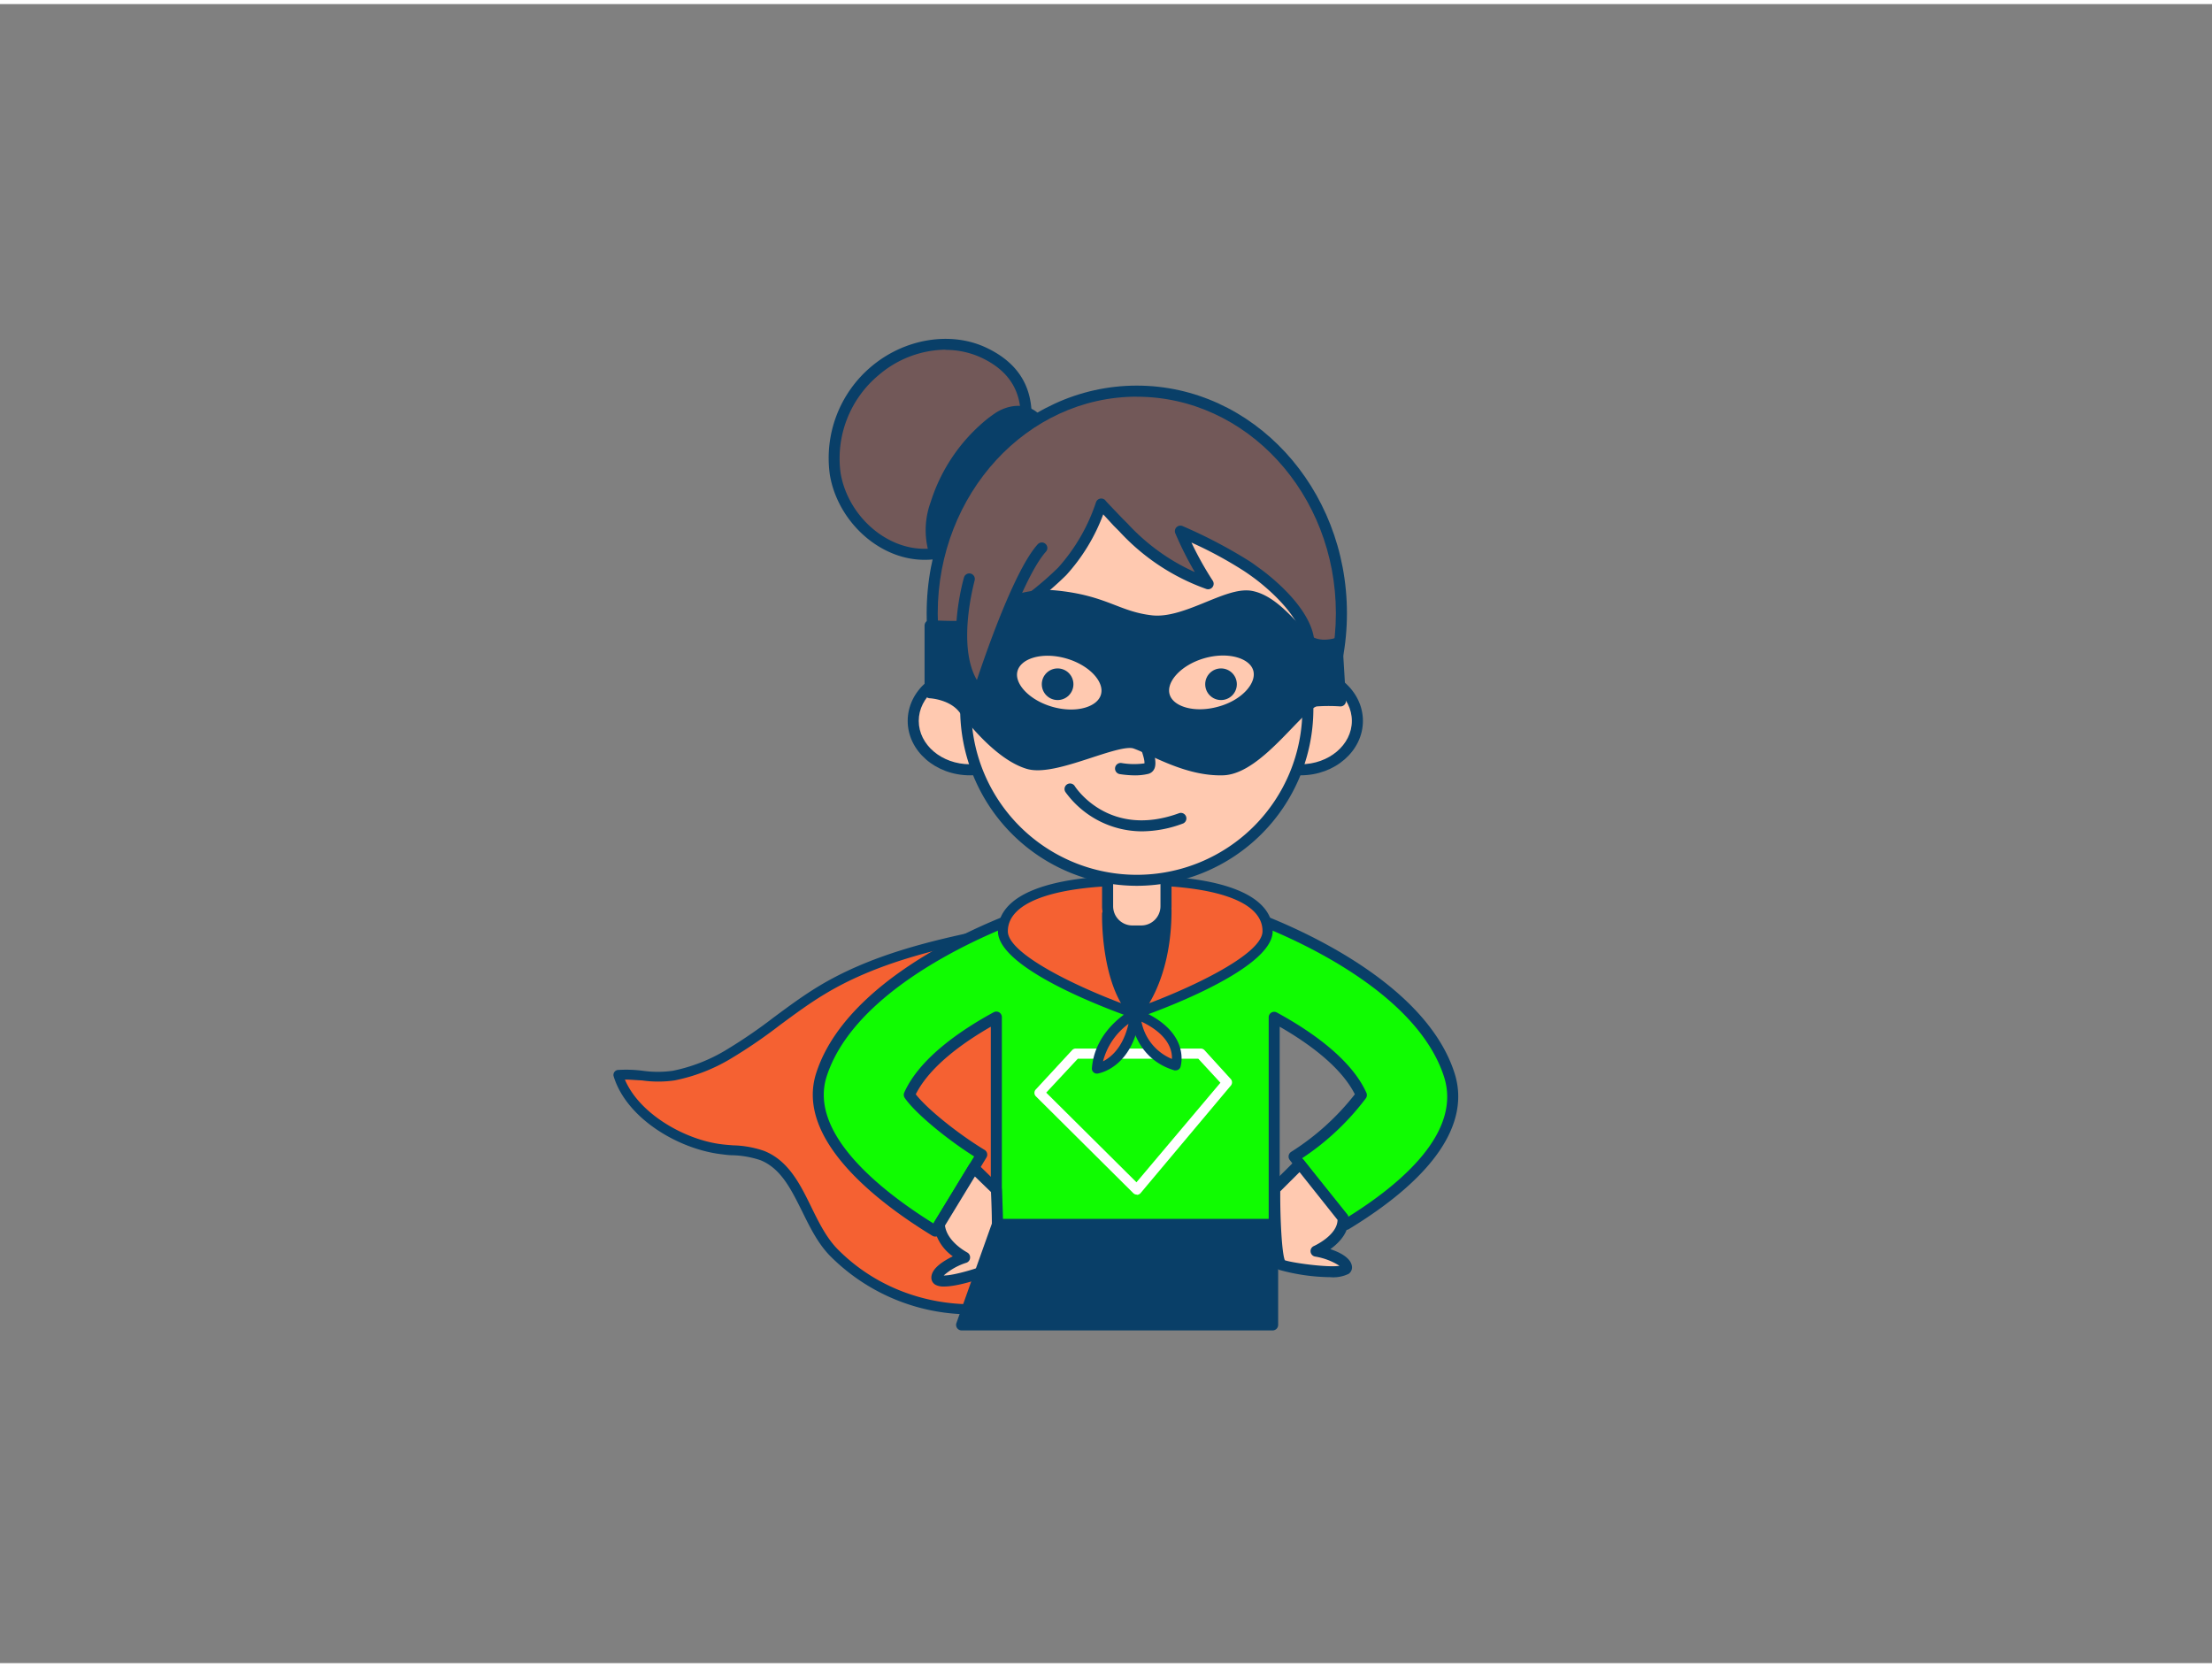 <svg xmlns="http://www.w3.org/2000/svg" viewBox="0 0 400 300" width="406" height="306" class="illustration styles_illustrationTablet__1DWOa"><rect x="0" y="0" width="400" height="300" fill="#808080" stroke="none"/><g id="_143_super_woman_outline" data-name="#143_super_woman_outline"><path d="M130.5,207.09c2.45.28,5,.21,7.3,1.12,6.89,2.74,7.77,12.27,13,17.56,10.45,10.61,26.41,12.86,39.95,7.24,6.75-2.8,10.69-7.23,15-12.9,4.54-6,4.57-12.92,4.39-20.3-.14-6-.34-12-2.15-17.69s-5.5-11-10.92-13.5c-6-2.72-12.91-1.6-19.33-.27-10.16,2.11-20.42,4.69-29.31,10.06-5.89,3.56-11,8.28-17,11.69a30.72,30.72,0,0,1-9.64,3.69c-3.46.63-6.79-.46-10-.15C114,201,123.26,206.24,130.5,207.09Z" fill="#f56132"></path><path d="M175.8,236.93a35.78,35.78,0,0,1-25.66-10.53c-2.22-2.25-3.67-5.2-5.07-8.05-2-4-3.83-7.81-7.6-9.31a17.39,17.39,0,0,0-5-.88c-.68,0-1.36-.1-2-.18h0c-7.74-.91-17.15-6.42-19.5-14.08a.9.9,0,0,1,.77-1.16,23.39,23.39,0,0,1,4.51.15,19.53,19.53,0,0,0,5.4,0,30.21,30.21,0,0,0,9.36-3.59,91.58,91.58,0,0,0,8.95-6.1c2.58-1.91,5.24-3.88,8.05-5.58,9.35-5.66,20.18-8.21,29.59-10.17,6.66-1.38,13.69-2.5,19.88.33,5.14,2.35,9.3,7.47,11.4,14,1.91,6,2.06,12.33,2.2,17.94.19,8.14,0,14.85-4.58,20.86-4,5.24-8.13,10.19-15.35,13.19A39.75,39.75,0,0,1,175.8,236.93ZM113,194.48c2.67,6.3,11,10.94,17.59,11.71h0c.65.08,1.31.13,2,.18a18.54,18.54,0,0,1,5.57,1c4.41,1.75,6.52,6,8.56,10.18,1.33,2.72,2.72,5.53,4.73,7.58,9.87,10,25.16,12.78,39,7,6.82-2.83,10.65-7.38,14.61-12.61,4.2-5.56,4.4-11.95,4.21-19.74-.13-5.49-.28-11.71-2.11-17.43-2-6.1-5.76-10.83-10.44-13-5.7-2.61-12.39-1.53-18.77-.21-9.26,1.92-19.91,4.44-29,10-2.73,1.65-5.36,3.6-7.91,5.48a91,91,0,0,1-9.13,6.22,31.77,31.77,0,0,1-9.93,3.79,20.76,20.76,0,0,1-5.89,0C115,194.58,114,194.48,113,194.48Z" fill="#093f68"></path><path d="M177.94,63.05c-6.33-3-14.27-1.32-19.64,3.18a20.62,20.62,0,0,0-7.25,18.7c1.14,6.91,6.68,13,13.56,14.32s14.53-2.67,17-9.23C185,80.79,190,68.75,177.94,63.05Z" fill="#725858"></path><path d="M167.23,100.49a14.77,14.77,0,0,1-2.81-.26c-7.09-1.34-13.13-7.71-14.36-15.13a21.63,21.63,0,0,1,7.6-19.64c6-5,14.31-6.35,20.71-3.32h0c12.5,5.92,7.86,18.31,4.47,27.37l-.32.86C180.29,96.36,173.8,100.49,167.23,100.49Zm3.72-38A18.9,18.9,0,0,0,159,67,19.62,19.62,0,0,0,152,84.77c1.1,6.63,6.47,12.3,12.76,13.5,6.52,1.23,13.63-2.63,15.86-8.6l.32-.87c3.46-9.24,7.38-19.72-3.45-24.85h0A15.32,15.32,0,0,0,171,62.53Z" fill="#093f68"></path><path d="M179.32,75.64a30.27,30.27,0,0,0-10,14.64,13.94,13.94,0,0,0-.58,7.66,4.19,4.19,0,0,0,1.76,2.67c1.77,1,4-.26,5.43-1.68,4.86-4.72,9.67-11.22,11.65-17.75.59-2,1.28-5-.54-6.54s-4.74-1.07-6.59.21C180,75.1,179.67,75.36,179.32,75.64Z" fill="#093f68"></path><path d="M171.85,102a3.89,3.89,0,0,1-1.89-.49,5.1,5.1,0,0,1-2.24-3.29,14.72,14.72,0,0,1,.59-8.21,31.47,31.47,0,0,1,10.4-15.14h0c.37-.28.74-.55,1.12-.81,2.19-1.52,5.46-2.15,7.81-.15s1.55,5.25.84,7.59c-1.79,6-6.13,12.57-11.91,18.18A7.1,7.1,0,0,1,171.85,102Zm8.08-25.54a29.31,29.31,0,0,0-9.71,14.15,12.77,12.77,0,0,0-.56,7.1,3.29,3.29,0,0,0,1.28,2.06c1.24.7,3-.33,4.24-1.53,5.54-5.37,9.69-11.69,11.39-17.32.86-2.83.78-4.62-.23-5.49-1.53-1.3-3.86-.77-5.38.27l-1,.76Z" fill="#093f68"></path><path d="M262.06,193.6c-6.38-19.81-40.12-30.47-41.55-30.47H190.09c-1.43,0-35.17,10.66-41.55,30.47-3.69,11.45,11.31,22.62,20.58,28.27l8.41-13.82c-5.49-3.34-11.37-8.24-13.09-10.81,2.55-5.67,9.4-10.58,15.73-14V221h50.25V183.22c6.34,3.44,13.19,8.34,15.74,14A45.51,45.51,0,0,1,234,208.38l9.37,12.29C252.66,215,265.74,205.05,262.06,193.6Z" fill="#10fc01"></path><path d="M169.12,222.87a1,1,0,0,1-.52-.15c-9.52-5.8-24.91-17.33-21-29.43,6.54-20.31,40.83-31.16,42.5-31.16h30.42c1.67,0,36,10.85,42.5,31.16h0c2.92,9.09-3.68,18.85-19.1,28.23a1,1,0,0,1-1.31-.24L233.22,209a1,1,0,0,1,.28-1.46A45.34,45.34,0,0,0,245,197.14c-2.51-5-8.47-9.28-13.59-12.22v36a1,1,0,0,1-1,1H180.17a1,1,0,0,1-1-1v-36c-5.11,2.94-11.06,7.21-13.57,12.22,2,2.59,7.5,7.05,12.45,10.06a1,1,0,0,1,.33,1.37L170,222.39a1,1,0,0,1-.85.48Zm51.34-58.74H190.09c-2.15.24-34.52,10.9-40.6,29.77-3.37,10.47,10.25,20.95,19.3,26.59l7.37-12.11c-5.29-3.35-10.8-8-12.55-10.58a1,1,0,0,1-.08-1c2.79-6.24,10.33-11.33,16.17-14.5a1,1,0,0,1,1.47.88V220h48.25V183.22a1,1,0,0,1,.49-.86,1,1,0,0,1,1,0c5.83,3.17,13.37,8.26,16.17,14.49a1,1,0,0,1-.08,1,46.55,46.55,0,0,1-11.52,10.84l8.17,10.7c9.93-6.17,20.68-15.46,17.47-25.44C255,175,222.66,164.37,220.46,164.13Z" fill="#093f68"></path><path d="M205.57,215.28a.92.92,0,0,1-.63-.26L187.31,197.5a.89.89,0,0,1,0-1.24l6.56-7.1a.88.88,0,0,1,.66-.29h22.62a.92.92,0,0,1,.66.29l4.76,5.23a.9.9,0,0,1,0,1.18L206.26,215a.91.91,0,0,1-.65.32Zm-16.38-18.44,16.32,16.21,15.18-18-4-4.34H194.9Z" fill="#fff"></path><path d="M229.24,167.61c0,6.64-23.94,14.88-23.94,14.88s-24-8.24-24-14.88,10.72-9.17,24-9.17S229.24,161,229.24,167.61Z" fill="#f56132"></path><path d="M205.3,183.39a.71.71,0,0,1-.29,0c-2.52-.86-24.55-8.65-24.55-15.73,0-6.49,8.82-10.07,24.84-10.07s24.84,3.58,24.84,10.07c0,7.08-22,14.87-24.55,15.73A.71.71,0,0,1,205.3,183.39Zm0-24c-14.65,0-23.05,3-23.05,8.27,0,4.33,14,10.79,23.05,13.93,9-3.14,23-9.6,23-13.93C228.35,162.35,220,159.34,205.3,159.34Z" fill="#093f68"></path><path d="M200.29,164.54s-.28,12.46,5,18c0,0,5.55-5.71,5.55-18.64Z" fill="#093f68"></path><path d="M205.3,183.49a1,1,0,0,1-.72-.3c-5.51-5.73-5.3-18.14-5.29-18.67a1,1,0,0,1,.94-1l10.56-.68a1,1,0,0,1,1.06,1c0,13.18-5.6,19.09-5.83,19.34A1,1,0,0,1,205.3,183.49Zm-4-18c0,2.73.52,10.89,4,15.44,1.38-1.93,4.34-7.1,4.57-16Z" fill="#093f68"></path><ellipse cx="205.57" cy="110.16" rx="36.99" ry="40.16" fill="#725858"></ellipse><path d="M205.57,151.32c-20.95,0-38-18.46-38-41.16s17-41.17,38-41.17,38,18.47,38,41.17S226.52,151.32,205.57,151.32Zm0-80.33c-19.84,0-36,17.57-36,39.17s16.15,39.16,36,39.16,36-17.57,36-39.16S225.42,71,205.57,71Z" fill="#093f68"></path><path d="M200.29,157.05h10.56a0,0,0,0,1,0,0v6.08a4.48,4.48,0,0,1-4.48,4.48h-1.59a4.48,4.48,0,0,1-4.48-4.48v-6.08A0,0,0,0,1,200.29,157.05Z" fill="#ffc9b0"></path><path d="M206.37,168.61h-1.6a5.49,5.49,0,0,1-5.48-5.48v-6.08a1,1,0,0,1,1-1h10.56a1,1,0,0,1,1,1v6.08A5.49,5.49,0,0,1,206.37,168.61Zm-5.08-10.56v5.08a3.48,3.48,0,0,0,3.48,3.48h1.6a3.48,3.48,0,0,0,3.48-3.48v-5.08Z" fill="#093f68"></path><ellipse cx="175.39" cy="129.62" rx="10.26" ry="8.84" fill="#ffc9b0"></ellipse><path d="M175.4,139.46c-6.21,0-11.26-4.41-11.26-9.84s5.05-9.84,11.26-9.84,11.25,4.42,11.25,9.84S181.6,139.46,175.4,139.46Zm0-17.68c-5.11,0-9.26,3.52-9.26,7.84s4.15,7.84,9.26,7.84,9.25-3.51,9.25-7.84S180.5,121.78,175.4,121.78Z" fill="#093f68"></path><ellipse cx="235.2" cy="129.62" rx="10.26" ry="8.84" fill="#ffc9b0"></ellipse><path d="M235.2,139.46c-6.21,0-11.26-4.41-11.26-9.84s5.05-9.84,11.26-9.84,11.26,4.42,11.26,9.84S241.41,139.46,235.2,139.46Zm0-17.68c-5.1,0-9.26,3.52-9.26,7.84s4.16,7.84,9.26,7.84,9.26-3.51,9.26-7.84S240.31,121.78,235.2,121.78Z" fill="#093f68"></path><path d="M225.56,101.68a88.58,88.58,0,0,0-12.09-6.35,60.94,60.94,0,0,0,5,9.48,37.87,37.87,0,0,1-15.33-10.16c-.32-.34-4-4.18-4-4.24a34.88,34.88,0,0,1-7.06,12.18,57.68,57.68,0,0,1-8.47,6.85,15.72,15.72,0,0,1-6.52,3c-2.1.37-2.16,1.11-2.42,3.24-.47,3.91,0,7.86,0,11.79a30.94,30.94,0,0,0,61.88,0c0-4,.59-8.4.17-12.31-.5-4.67-5.68-9.48-9.16-12.11C226.88,102.59,226.22,102.13,225.56,101.68Z" fill="#ffc9b0"></path><path d="M205.57,159.44a32,32,0,0,1-31.94-31.94c0-1.25,0-2.53-.09-3.77a52.84,52.84,0,0,1,.14-8.14c.27-2.21.44-3.61,3.24-4.1a14.83,14.83,0,0,0,6.12-2.86,56.17,56.17,0,0,0,8.32-6.74,33.4,33.4,0,0,0,6.84-11.83h0a1,1,0,0,1,1.28-.59.94.94,0,0,1,.49.38c.3.35,2.06,2.18,2.92,3.08l1,1a37.25,37.25,0,0,0,4.42,4.09,36.81,36.81,0,0,0,7.75,4.69,62.46,62.46,0,0,1-3.52-7,1,1,0,0,1,1.35-1.3,88.69,88.69,0,0,1,12.22,6.43h0c.7.47,1.38,1,2,1.43,2.68,2,9,7.33,9.55,12.8a50.36,50.36,0,0,1,0,8c-.08,1.55-.16,3-.16,4.46A32,32,0,0,1,205.57,159.44ZM199.5,92.27a33.9,33.9,0,0,1-6.7,11,59,59,0,0,1-8.61,7,16.94,16.94,0,0,1-6.93,3.2c-1.33.23-1.34.27-1.58,2.28a51.29,51.29,0,0,0-.14,7.92c0,1.26.09,2.55.09,3.84a29.94,29.94,0,0,0,59.88,0c0-1.49.08-3,.16-4.56a51.32,51.32,0,0,0,0-7.64c-.52-4.84-6.85-10-8.77-11.43-.61-.45-1.25-.91-1.92-1.35h0a72.35,72.35,0,0,0-9.53-5.16,59.13,59.13,0,0,0,3.86,6.91,1,1,0,0,1-.06,1.16,1,1,0,0,1-1.12.32,39.13,39.13,0,0,1-15.73-10.42l-1-1Z" fill="#093f68"></path><circle cx="191.25" cy="122.99" r="2.86" fill="#093f68"></circle><circle cx="220.8" cy="122.99" r="2.86" fill="#093f68"></circle><path d="M205.29,139.47a18.6,18.6,0,0,1-2.81-.23,1,1,0,0,1,.34-2,13.49,13.49,0,0,0,4.13.06c.11-.9-1-3.87-2.4-6.63a1,1,0,0,1,1.77-.93c1,1.94,3.27,6.65,2.43,8.52a1.66,1.66,0,0,1-1.11.94A10.25,10.25,0,0,1,205.29,139.47Z" fill="#093f68"></path><path d="M197.1,114.78h0l-13.66,0a1.6,1.6,0,0,1-1.59-1.6,1.59,1.59,0,0,1,1.59-1.58h0l13.66,0a1.59,1.59,0,0,1,0,3.18Z" fill="#093f68"></path><path d="M216.58,115.11a1.59,1.59,0,0,1-.08-3.18l13.64-.7a1.59,1.59,0,1,1,.16,3.18l-13.64.7Z" fill="#093f68"></path><path d="M206.5,149.59a17.14,17.14,0,0,1-13.81-7.07,1,1,0,1,1,1.68-1.08h0c.25.39,6.31,9.48,18.9,4.85a1,1,0,0,1,.69,1.87A21.43,21.43,0,0,1,206.5,149.59Z" fill="#093f68"></path><path d="M176.08,210.43l4.09,4s.68,13.21-.48,14-10.27,3.75-10.27,1.87,5-3.66,5-3.66-4.32-2.21-4.57-6Z" fill="#ffc9b0"></path><path d="M170.71,231.9a3.17,3.17,0,0,1-1.46-.27,1.46,1.46,0,0,1-.83-1.33c0-1.68,2.15-3,3.88-3.86a8.24,8.24,0,0,1-3.45-5.7,1.1,1.1,0,0,1,.14-.59l6.24-10.24a1,1,0,0,1,.73-.48,1,1,0,0,1,.82.28l4.09,4a1,1,0,0,1,.3.67c.71,13.77-.47,14.58-.91,14.89C179.48,229.78,173.82,231.9,170.71,231.9Zm-.1-2c1.83.08,7.17-1.57,8.38-2.26.46-1.2.47-7.41.21-12.83L176.29,212l-5.41,8.88c.41,3,4,4.83,4,4.85a1,1,0,0,1,.54,1,1,1,0,0,1-.66.87A11.36,11.36,0,0,0,170.61,229.94Z" fill="#093f68"></path><path d="M235,209.72l-4.59,4.55s0,13.09,1.29,13.71,12,2.23,11.74.38S238,225.5,238,225.5s5.19-2.26,4.87-6Z" fill="#ffc9b0"></path><path d="M240.55,230.21a35.67,35.67,0,0,1-9.25-1.33c-.55-.27-1.83-.89-1.85-14.6a1,1,0,0,1,.3-.72l4.58-4.55a1,1,0,0,1,.76-.29,1,1,0,0,1,.73.37l7.82,9.77a1,1,0,0,1,.21.54c.23,2.62-1.66,4.57-3.28,5.74,1.73.58,3.67,1.56,3.9,3.07a1.41,1.41,0,0,1-.6,1.4A6.36,6.36,0,0,1,240.55,230.21Zm-8.21-3.06c1.44.49,7.86,1.36,9.88,1a11.63,11.63,0,0,0-4.42-1.67,1,1,0,0,1-.21-1.9s4.24-1.9,4.28-4.73L235,211.21l-3.49,3.48C231.48,219.94,231.82,225.93,232.34,227.15Z" fill="#093f68"></path><polygon points="230.13 238.84 173.89 238.84 180.37 220.67 230.13 220.67 230.13 238.84" fill="#093f68"></polygon><path d="M230.13,239.84H173.89a1,1,0,0,1-.94-1.33l6.48-18.18a1,1,0,0,1,.94-.66h49.76a1,1,0,0,1,1,1v18.17A1,1,0,0,1,230.13,239.84Zm-54.82-2h53.82V221.67H181.07Z" fill="#093f68"></path><path d="M241.77,115.58s-3.2,1.12-5.44-.64-5.76-7-10.08-7.84-11.84,5.15-18.08,4.42-8.31-3.6-17.27-4.49-14.88,5.51-18.07,5.51-4.64-.16-4.64-.16v12.15s4,.17,6.08,2.88,6.87,8.48,11.67,9.92,16.08-4.79,19.32-3.68,9.31,5,15.88,4.81S235.2,126.14,238.08,126a31.15,31.15,0,0,1,4.32,0Zm-41.72,9.54c-.83,2.95-5.33,4.25-10,2.92s-7.87-4.81-7-7.76,5.33-4.25,10-2.92S200.89,122.17,200.05,125.12ZM220.59,128c-4.72,1.33-9.22,0-10.05-2.92s2.31-6.42,7-7.76,9.22,0,10.05,2.92S225.31,126.71,220.59,128Z" fill="#093f68" stroke="#093f68" stroke-linecap="round" stroke-linejoin="round" stroke-width="2"></path><path d="M175.28,104s-4.07,14.15,1.72,20.47c0,0,6.54-20.68,11.38-26" fill="#725858"></path><path d="M177,125.42a1,1,0,0,1-.74-.32c-6.1-6.66-2.12-20.82-1.94-21.42a1,1,0,0,1,1.23-.69,1,1,0,0,1,.69,1.24c0,.13-3.28,11.66.41,18,1.75-5.26,6.88-20,11-24.54a1,1,0,0,1,1.41-.08,1,1,0,0,1,.07,1.42c-4.63,5.13-11.11,25.46-11.17,25.66a1,1,0,0,1-.74.68Z" fill="#093f68"></path><path d="M205.3,182.49s-6.42,3.27-7,10C198.35,192.5,204.21,191.65,205.3,182.49Z" fill="#f56132"></path><path d="M198.35,193.4a.9.9,0,0,1-.62-.25.88.88,0,0,1-.28-.72c.57-7.16,7.16-10.6,7.44-10.74a.9.9,0,0,1,1.3.91c-1.15,9.72-7.45,10.75-7.71,10.79Zm5.72-9a12.2,12.2,0,0,0-4.61,6.78C200.86,190.47,203.07,188.72,204.07,184.39Z" fill="#093f68"></path><path d="M205.3,182.49s.18,7.28,7.33,9.42C212.63,191.91,214.67,186.24,205.3,182.49Z" fill="#f56132"></path><path d="M212.63,192.81a.78.78,0,0,1-.26,0c-7.68-2.3-8-10.18-8-10.25a.88.88,0,0,1,.39-.76.87.87,0,0,1,.84-.1c10.07,4,7.87,10.49,7.85,10.55A.91.91,0,0,1,212.63,192.81ZM206.41,184a9.2,9.2,0,0,0,5.51,6.75C212,189.27,211.38,186.37,206.41,184Z" fill="#093f68"></path></g></svg>